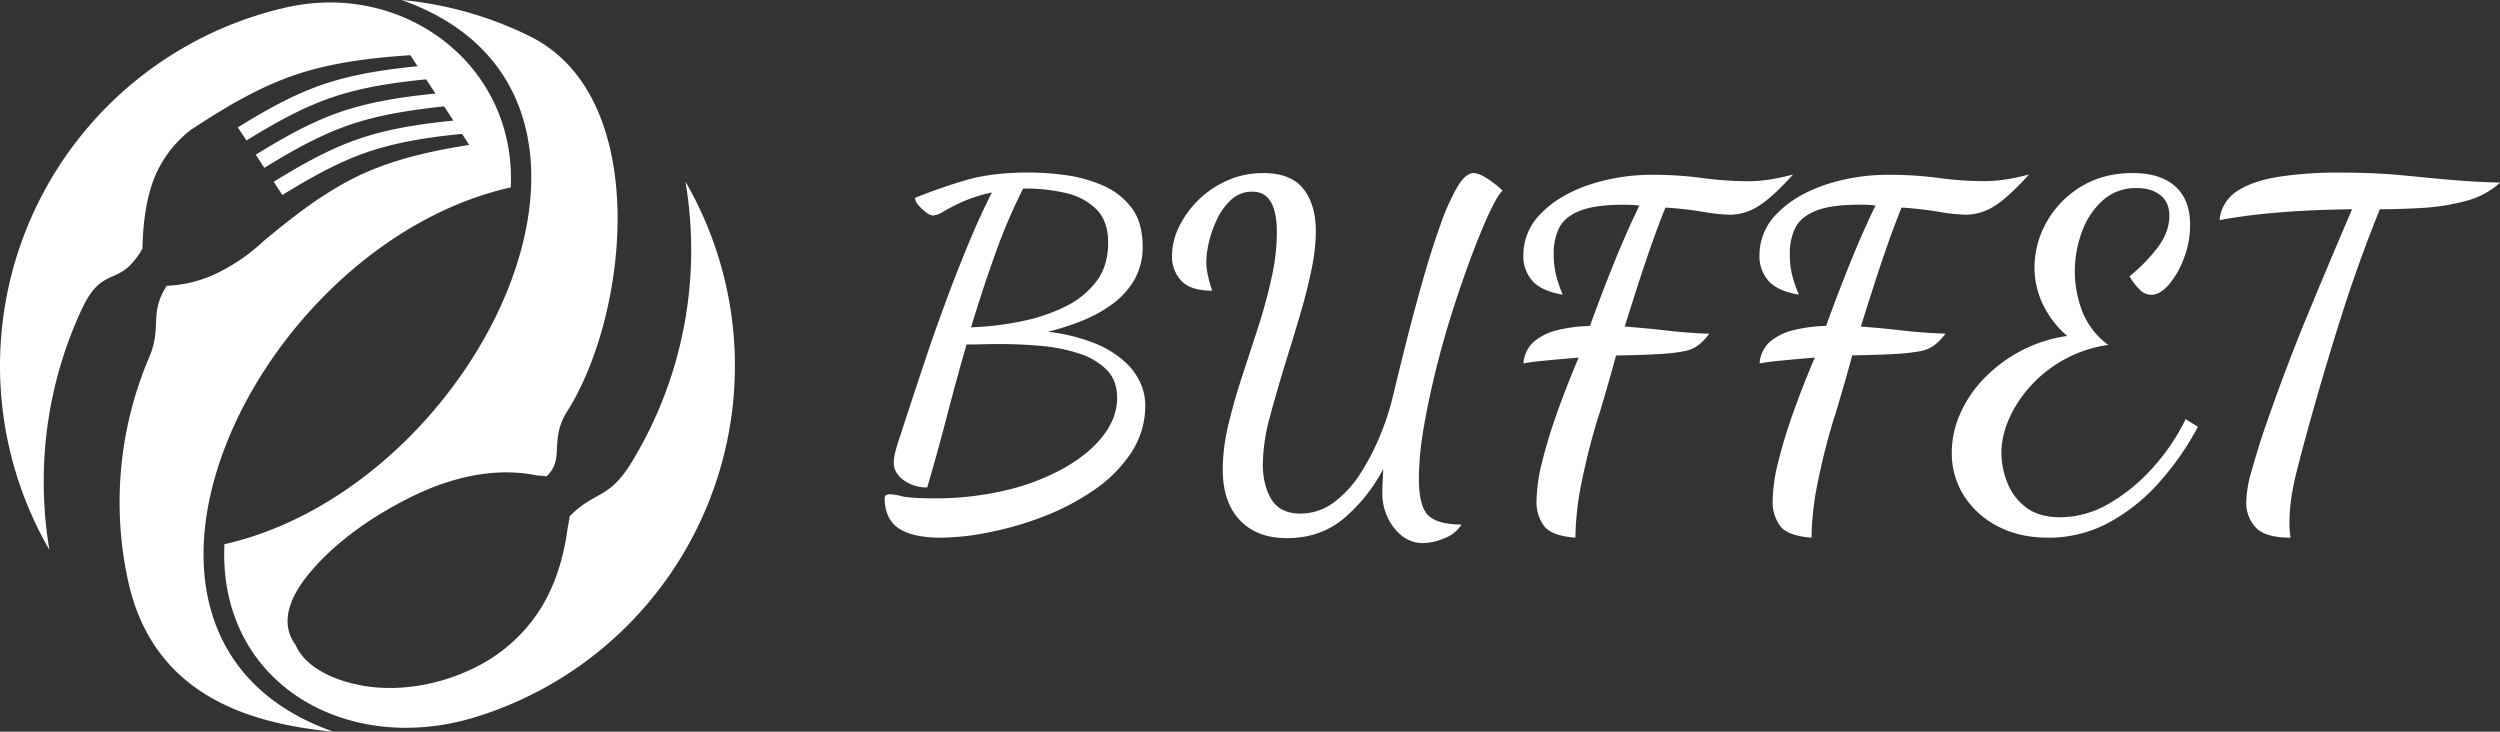 <svg xmlns="http://www.w3.org/2000/svg" viewBox="0 0 1132.11 331.33"><rect x="0" y="0" width="1132.11" height="331.33" fill="#333333" stroke="none"/><title>Asset 1</title><g id="Layer_2" data-name="Layer 2"><g id="Layer_1-2" data-name="Layer 1"><path d="M101.63,246.44C218.41,220,302.31,42.43,181.82,0a165.18,165.18,0,0,1,58,16.36c55.65,27.43,44.79,126.1,17.1,169.79-8.42,13.29-.95,21.71-9.43,29.55-1.45-.19-2.89-.31-4.29-.41-12.85-2.57-24.81-1.3-36.08,1.71s-21.89,8.13-31.74,13.84c-16.49,9.56-29.68,21-37.67,31.8-7.83,10.55-10.18,20.95-3.84,29.45,3.85,9.15,15.91,16.13,31.59,18.6,15.27,2.42,33.85-.24,50.82-9a73.31,73.31,0,0,0,26.48-23c7.23-10.29,12.16-23.44,14.28-39.46.35-1.72.66-3.55.93-5.41,11.09-11.44,17.75-7.52,28-24.41A184.33,184.33,0,0,0,313,113.23a186.56,186.56,0,0,0-2.57-30.93,166.45,166.45,0,0,1-95.66,242.6C156.8,342.46,98.7,309.33,101.63,246.44Z" fill="#fff" fill-rule="evenodd"/><path d="M231.29,84.85c-116.86,26.29-200.89,204-80.35,246.48-44.71-4.12-82.62-20.63-93-68.58a167.25,167.25,0,0,1,9.64-101c5.86-13.65-.21-19.62,7.92-32.33a57.45,57.45,0,0,0,23.87-6.26,84.25,84.25,0,0,0,20-14c13.12-10.91,26.59-21.47,41.84-29,15.46-7.6,32.91-11.65,51.28-14.54l-3.26-5c-15.59,1.55-30.46,3.85-44.08,8.69-13.32,4.74-25.48,11.76-37.3,19l-3.89-6c11.82-7.27,24-14.29,37.29-19,13.62-4.85,28.5-7.15,44.09-8.69q-2.12-3.22-4.22-6.45C185.5,49.85,170.62,52.14,157,57c-13.31,4.74-25.47,11.76-37.3,19l-3.89-5.94c11.82-7.27,24-14.3,37.29-19,13.63-4.85,28.5-7.14,44.1-8.69q-2.12-3.21-4.22-6.44c-15.6,1.54-30.47,3.84-44.09,8.69-13.31,4.73-25.48,11.75-37.31,19q-1.93-3-3.89-5.94c11.83-7.27,24-14.29,37.3-19,13.62-4.84,28.49-7.14,44.09-8.68-1.08-1.66-2.17-3.31-3.26-5-19.45,1.28-37.84,3.7-54.45,9.72-16.2,5.86-30.84,14.81-45,24.11A52.44,52.44,0,0,0,70.5,79.11c-3.77,8.74-5.69,19.65-6,33.47a33.88,33.88,0,0,1-6.08,8c-7.55,7-13.66,2.8-21.46,19.6A184.63,184.63,0,0,0,19.8,218.09,186.56,186.56,0,0,0,22.37,249,166.43,166.43,0,0,1,130,3.28C183-8.52,233.89,29.43,231.29,84.85Z" fill="#fff" fill-rule="evenodd"/><path d="M426,243.48q-12.51,0-18.85-4.1t-6.55-13.52c0-1.36.74-2.05,2.25-2.05a26.33,26.33,0,0,1,5.63.93q3.8.91,14.44.92a136.57,136.57,0,0,0,33.19-3.79,102.1,102.1,0,0,0,26.32-10.24q11.16-6.47,17.31-14.55t6.14-16.9q0-8-4.81-12.8A31.32,31.32,0,0,0,488.4,160a77.21,77.21,0,0,0-17.21-3.38q-9.31-.82-18.33-.82-3.9,0-7.78.1t-7.38.1q-4.5,15.57-8.81,32.16t-9,32.57a17.57,17.57,0,0,1-10.65-3.28q-4.51-3.27-4.51-8a21.48,21.48,0,0,1,.72-4.82c.48-2,1.19-4.33,2.15-7.07q1.23-3.89,4.2-12.9t7.07-21.3q4.09-12.3,9.11-25.92t10.45-26.73q5.43-13.11,10.75-23.55a68.82,68.82,0,0,0-13.52,4.3,91.88,91.88,0,0,0-8.4,4.3,10.4,10.4,0,0,1-4.71,1.84,5.86,5.86,0,0,1-3.17-1.43,19.33,19.33,0,0,1-3.48-3.28,5.41,5.41,0,0,1-1.54-3.28,239.08,239.08,0,0,1,22.94-8q11.88-3.5,28.68-3.49a128.43,128.43,0,0,1,16.18,1.13A63.4,63.4,0,0,1,499,83.81a32.72,32.72,0,0,1,13.21,10q5.22,6.66,5.22,17.72a29.53,29.53,0,0,1-3.79,15.26,36.14,36.14,0,0,1-10.14,11.06,61.9,61.9,0,0,1-13.92,7.58,122.82,122.82,0,0,1-15,4.82,82,82,0,0,1,21.2,5.22,45.24,45.24,0,0,1,13.52,8.3,29.36,29.36,0,0,1,7.17,9.73,24.51,24.51,0,0,1,2.15,9.73A38.59,38.59,0,0,1,512.26,205a62,62,0,0,1-16.69,16.8,109.69,109.69,0,0,1-22.74,12A148.71,148.71,0,0,1,448.15,241,113.91,113.91,0,0,1,426,243.48Zm13.72-95.25a135.94,135.94,0,0,0,22.53-2.67,81.34,81.34,0,0,0,20-6.65,39.23,39.23,0,0,0,14.24-11.47q5.33-7.06,5.33-17.52,0-9.83-5.33-15.15a28.57,28.57,0,0,0-13.93-7.38,79.68,79.68,0,0,0-18.43-2h-.82a253.89,253.89,0,0,0-12.7,29.81Q444.86,131.23,439.75,148.23Z" fill="#fff"/><path d="M644.39,245.94q-7.59,0-13-6.76A25.07,25.07,0,0,1,626,223c0-1.09,0-2.59.1-4.5s.17-4,.31-6.15a74.79,74.79,0,0,1-18,22.54q-10.65,8.81-25.6,8.8-13.72,0-21.41-8.19t-7.68-22.94A86.47,86.47,0,0,1,556.1,193q2.46-10.56,6.15-21.82t7.37-22.63q3.69-11.37,6.14-22.43a96.47,96.47,0,0,0,2.46-20.9q0-18.43-11.06-18.43a13.62,13.62,0,0,0-9.42,3.48,27.9,27.9,0,0,0-6.45,8.7,49,49,0,0,0-3.79,10.55,41.33,41.33,0,0,0-1.23,9,29.71,29.71,0,0,0,.82,6.65,56.43,56.43,0,0,0,1.84,6.46q-9.82,0-14-4.51a15.88,15.88,0,0,1-4.2-11.27,30.21,30.21,0,0,1,3.07-12.9,43.15,43.15,0,0,1,8.71-12.19,43.59,43.59,0,0,1,13.21-9,39.64,39.64,0,0,1,16.39-3.38q12.49,0,18.13,7.17t5.63,19.25A87,87,0,0,1,594,121.6q-1.85,9.21-4.72,19.05t-5.73,19q-5.13,16.59-8.4,28.78a84.86,84.86,0,0,0-3.28,21.81q0,9.44,3.89,15.88t13.11,6.45a25.07,25.07,0,0,0,15.37-5.22,50,50,0,0,0,12.19-13.52,108.73,108.73,0,0,0,8.91-17.51,119.9,119.9,0,0,0,5.53-17.21q2.86-12.09,6.35-25.81t7.27-27q3.78-13.31,7.68-24.17a104.1,104.1,0,0,1,7.68-17.31q3.79-6.45,7.48-6.45c1.36,0,3.24.71,5.63,2.15a43.93,43.93,0,0,1,7.48,5.84q-1.85,1.42-5.33,8.6t-7.78,18.44q-4.3,11.27-8.71,24.78t-8,27.76q-3.58,14.24-5.83,27.34a138.83,138.83,0,0,0-2.26,23.35q0,12.71,4.3,16.8t15,4.1a15.22,15.22,0,0,1-7.58,6.14A25.48,25.48,0,0,1,644.39,245.94Z" fill="#fff"/><path d="M713.42,243.48q-10.86-.82-14.24-5.33a18.26,18.26,0,0,1-3.38-11.26,76.89,76.89,0,0,1,2.67-18.23q2.65-10.65,7-22.74t9.42-24l-7.06.62q-4.81.41-9.84.92t-8.09,1.13a14.29,14.29,0,0,1,4.82-9.94,25.88,25.88,0,0,1,10.85-5.22A68.21,68.21,0,0,1,720,147.61q5.32-14.75,11-28.78t11.37-25.7a27.75,27.75,0,0,0-2.87-.31c-1.09-.07-2.59-.1-4.5-.1q-12.49,0-19.36,2.66T706.15,103A25.91,25.91,0,0,0,703.59,115a39.42,39.42,0,0,0,1,9.32,62.74,62.74,0,0,0,3.07,9.12q-9.63-1.64-13.72-6.25a16.78,16.78,0,0,1-4.1-11.57,26.41,26.41,0,0,1,7.89-18.85q7.88-8.19,21.3-12.9a90.85,90.85,0,0,1,30.22-4.71A166.75,166.75,0,0,1,771,80.63a154.73,154.73,0,0,0,20.28,1.43,65.06,65.06,0,0,0,9.83-.71A102,102,0,0,0,812,79q-9.84,10.86-16.08,14.55a24,24,0,0,1-12.19,3.68A78.25,78.25,0,0,1,771,95.89,166.91,166.91,0,0,0,754.18,94q-2.67,6.55-5.73,15.15t-6.25,18.44q-3.18,9.83-6.45,20.28,10.65.83,19.25,1.84t19,1.44a26.5,26.5,0,0,1-5,5.22,16.05,16.05,0,0,1-6.76,2.76,87.83,87.83,0,0,1-11.47,1.23q-7.27.42-18.95.62-1.64,6.13-3.48,12.49t-3.17,10.86q-1.34,4.51-1.74,5.53a305.94,305.94,0,0,0-7.89,32.06A128.94,128.94,0,0,0,713.42,243.48Z" fill="#fff"/><path d="M820.34,243.48q-10.86-.82-14.23-5.33a18.19,18.19,0,0,1-3.38-11.26,76.82,76.82,0,0,1,2.66-18.23q2.65-10.65,7-22.74t9.43-24l-7.07.62q-4.82.41-9.83.92t-8.09,1.13a14.28,14.28,0,0,1,4.81-9.94,26,26,0,0,1,10.86-5.22,68.12,68.12,0,0,1,14.44-1.85q5.33-14.75,11-28.78t11.37-25.7a28.38,28.38,0,0,0-2.87-.31c-1.1-.07-2.6-.1-4.51-.1q-12.5,0-19.36,2.66T813.07,103A25.91,25.91,0,0,0,810.51,115a39.42,39.42,0,0,0,1,9.32,62.87,62.87,0,0,0,3.08,9.12q-9.63-1.64-13.73-6.25a16.77,16.77,0,0,1-4.09-11.57,26.4,26.4,0,0,1,7.88-18.85q7.89-8.19,21.31-12.9a90.79,90.79,0,0,1,30.21-4.71,166.63,166.63,0,0,1,21.71,1.43,154.73,154.73,0,0,0,20.28,1.43,65.06,65.06,0,0,0,9.83-.71A102,102,0,0,0,918.87,79Q909,89.85,902.79,93.54a24,24,0,0,1-12.19,3.68,78.25,78.25,0,0,1-12.7-1.33A167,167,0,0,0,861.11,94q-2.67,6.55-5.74,15.15t-6.25,18.44q-3.18,9.83-6.45,20.28,10.65.83,19.25,1.84T881,151.1a26.79,26.79,0,0,1-5,5.22,16.11,16.11,0,0,1-6.76,2.76,88,88,0,0,1-11.47,1.23q-7.28.42-19,.62c-1.1,4.09-2.25,8.26-3.48,12.49s-2.29,7.86-3.18,10.86-1.47,4.85-1.74,5.53a311.1,311.1,0,0,0-7.89,32.06A128.94,128.94,0,0,0,820.34,243.48Z" fill="#fff"/><path d="M927.47,243.48q-13.11,0-22.94-5.23a39.23,39.23,0,0,1-15.26-13.92A35.87,35.87,0,0,1,883.84,205a43.78,43.78,0,0,1,3.89-17.82,54.88,54.88,0,0,1,11-16.08,65.7,65.7,0,0,1,16.59-12.29,63.9,63.9,0,0,1,20.8-6.66A44.22,44.22,0,0,1,925,137.58a38.71,38.71,0,0,1-3.69-16.39,41.57,41.57,0,0,1,5.53-20.69,43.64,43.64,0,0,1,15.57-16q10-6.13,23.35-6.14,12.5,0,19.25,6t6.76,17.51a41,41,0,0,1-2.87,15.26A39.14,39.14,0,0,1,982.06,129q-4,4.51-7.88,4.51a7.6,7.6,0,0,1-5.43-2.56,26.68,26.68,0,0,1-4.41-5.84A74.52,74.52,0,0,0,977.15,112q5.22-7,5.22-14.34,0-6.13-4.1-9.32t-10.65-3.17a22.25,22.25,0,0,0-15.46,5.63,35.16,35.16,0,0,0-9.43,14.34A51.86,51.86,0,0,0,939.56,123a50.91,50.91,0,0,0,3.28,17.72,34.22,34.22,0,0,0,11.88,15.47,58.44,58.44,0,0,0-42.4,28.47q-6,10.44-6,20.69a36.31,36.31,0,0,0,2.57,12.9,25.92,25.92,0,0,0,8.39,11.37q5.85,4.6,15.67,4.61A43.87,43.87,0,0,0,955.13,228a80.58,80.58,0,0,0,20-16.49,93.88,93.88,0,0,0,14.64-21.71l5.54,3.48a128.7,128.7,0,0,1-17.83,25.5,83.47,83.47,0,0,1-22.73,18A57,57,0,0,1,927.47,243.48Z" fill="#fff"/><path d="M1037.27,243.48q-11.28,0-15.57-4.41a16.29,16.29,0,0,1-4.51-11.36,53.52,53.52,0,0,1,2.36-14.24q2.36-8.29,4.81-15.88,4.92-14.53,10.24-28.67t10.76-27.25q5.42-13.09,10.44-25t9.32-21.91q-13.92.2-24.06.81t-18.54,1.54q-8.4.93-17.41,2.56a17.48,17.48,0,0,1,8.09-13.21q7.06-4.6,19-6.45a179,179,0,0,1,27.24-1.85q8,0,15.06.31t13.51.92c4.31.41,8.5.82,12.6,1.23q12.9,1.23,20.59,1.64t11,.41a36.45,36.45,0,0,1-15.47,8.3,95.59,95.59,0,0,1-19.56,3.17q-10.24.61-19.46.62-9.82,24.17-18,50.18t-15.15,51.42q-2.67,9.82-4.41,16.69a125.44,125.44,0,0,0-2.56,12.49,82.84,82.84,0,0,0-.82,12c0,.68,0,1.46.1,2.35A36.24,36.24,0,0,0,1037.27,243.48Z" fill="#fff"/></g></g></svg>